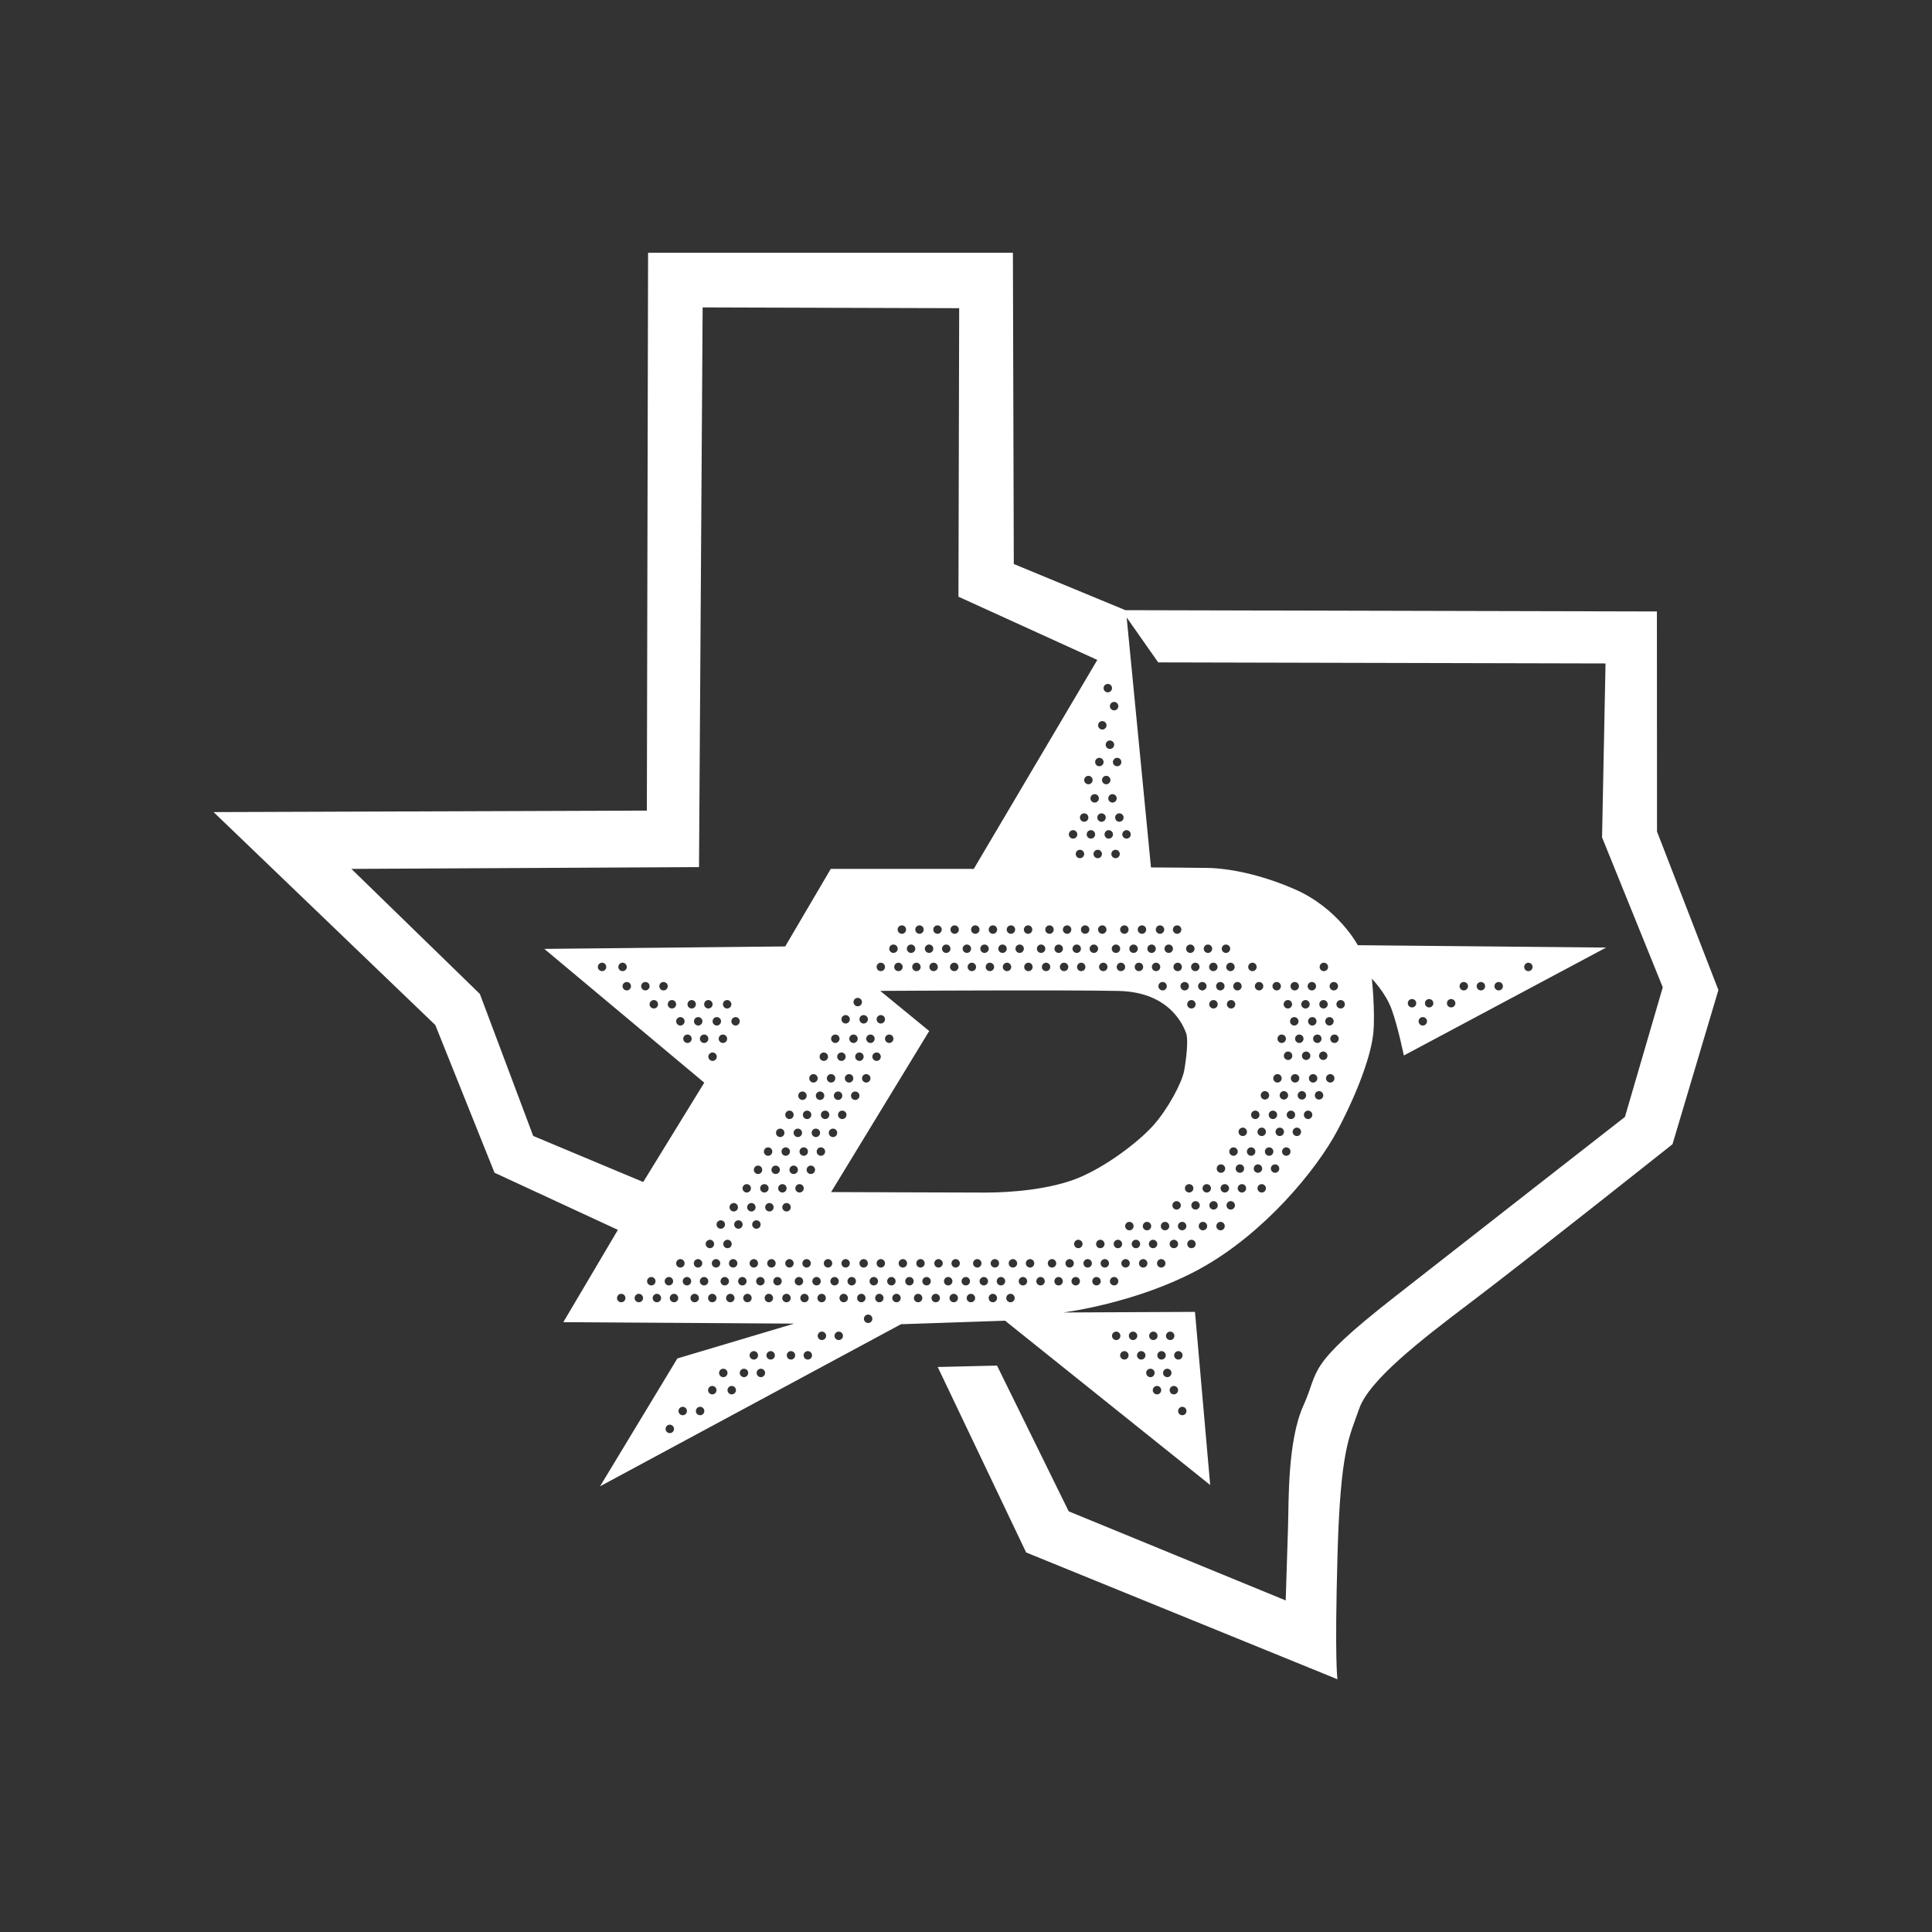 <?xml version="1.0" encoding="UTF-8" standalone="no"?>
<!DOCTYPE svg PUBLIC "-//W3C//DTD SVG 1.1//EN" "http://www.w3.org/Graphics/SVG/1.1/DTD/svg11.dtd">
<!-- Created with Vectornator (http://vectornator.io/) -->
<svg height="100%" stroke-miterlimit="10" style="fill-rule:nonzero;clip-rule:evenodd;stroke-linecap:round;stroke-linejoin:round;" version="1.1" viewBox="0 0 1080 1080" width="100%" xml:space="preserve" xmlns="http://www.w3.org/2000/svg" xmlns:vectornator="http://vectornator.io" xmlns:xlink="http://www.w3.org/1999/xlink">
<rect x="0" y="0" width="1080" height="1080" fill="#333333" stroke="none"/>
<defs/>
<g id="Layer-1" vectornator:layerName="Layer 1">
<path d="M362.281 141.281L361.594 453.125L119.406 453.969L243.344 573L276.438 655.562L345.406 687.5L314.906 739.094L443.969 739.906L378.656 759.375L335.438 830.844L503.656 740.25L561.844 738.281L676.5 830.125L668 733.344L594.312 733.688C594.312 733.688 635.681 728.611 671.094 709.094C706.506 689.577 735.887 654.104 747.656 631.875C759.425 609.645 766.629 589.174 767.719 577.188C768.808 565.201 766.875 547.125 766.875 547.125C766.875 547.125 774.482 554.723 777.969 564.312C781.456 573.902 784.75 590.031 784.75 590.031L897.844 529.688L759 528.375C759 528.375 748.123 507.656 723.562 497C699.002 486.345 680.575 485.317 676.156 485.188C671.738 485.058 643.406 484.906 643.406 484.906L629.812 345.156L647.438 370.281L897.5 370.875L895.562 468.094L929.5 551.906L908.344 624.375C908.344 624.375 829.185 686.133 779.156 725.312C729.128 764.492 737.763 765.609 728.688 785.531C719.612 805.453 720.474 839.75 720.031 853.031C719.589 866.312 718.719 894.656 718.719 894.656L597.406 844.844L557.344 763.375L524.188 764.156L573.625 867.844L747.656 938.719C747.656 938.719 746.015 929.536 747.656 869.812C749.297 810.089 754.247 803.491 759.75 787.594C765.253 771.697 793.07 749.966 823.031 727.344C852.992 704.721 934.938 639.625 934.938 639.625L960.594 553.438L926.281 464.844L926.219 341.812L629.125 341.094L566.719 315.281L566.219 141.281L362.281 141.281ZM392.781 171.844L536.188 172.281L535.781 333.562L613.406 368.906L544.344 485.719L464.406 485.719L438.938 529.062L304.281 530.438L393.688 605.219L359.562 660.75L298.062 635L268.25 555.625L196.438 485.719L390.75 484.719L392.781 171.844ZM619.25 382.312C620.552 382.312 621.625 383.354 621.625 384.656C621.625 385.958 620.552 387.031 619.25 387.031C617.948 387.031 616.906 385.958 616.906 384.656C616.906 383.354 617.948 382.313 619.25 382.312ZM622.812 392.375C624.115 392.375 625.156 393.448 625.156 394.75C625.156 396.052 624.115 397.094 622.812 397.094C621.51 397.094 620.437 396.052 620.438 394.75C620.438 393.448 621.51 392.375 622.812 392.375ZM616.188 403.094C617.49 403.094 618.563 404.135 618.562 405.438C618.562 406.74 617.49 407.812 616.188 407.812C614.885 407.812 613.844 406.74 613.844 405.438C613.844 404.135 614.885 403.094 616.188 403.094ZM620.438 413.938C621.74 413.938 622.813 415.01 622.812 416.312C622.812 417.615 621.74 418.656 620.438 418.656C619.135 418.656 618.094 417.615 618.094 416.312C618.094 415.01 619.135 413.938 620.438 413.938ZM614.531 423.625C615.833 423.625 616.906 424.698 616.906 426C616.906 427.302 615.833 428.344 614.531 428.344C613.229 428.344 612.187 427.302 612.188 426C612.188 424.698 613.229 423.625 614.531 423.625ZM624.5 423.625C625.802 423.625 626.844 424.698 626.844 426C626.844 427.302 625.802 428.344 624.5 428.344C623.198 428.344 622.125 427.302 622.125 426C622.125 424.698 623.198 423.625 624.5 423.625ZM608.438 433.688C609.74 433.688 610.781 434.76 610.781 436.062C610.781 437.365 609.74 438.406 608.438 438.406C607.135 438.406 606.062 437.365 606.062 436.062C606.062 434.76 607.135 433.688 608.438 433.688ZM618.375 433.688C619.677 433.688 620.75 434.76 620.75 436.062C620.75 437.365 619.677 438.406 618.375 438.406C617.073 438.406 616.031 437.365 616.031 436.062C616.031 434.76 617.073 433.688 618.375 433.688ZM611.938 443.938C613.24 443.938 614.281 444.979 614.281 446.281C614.281 447.583 613.24 448.656 611.938 448.656C610.635 448.656 609.562 447.583 609.562 446.281C609.562 444.979 610.635 443.938 611.938 443.938ZM621.875 443.938C623.177 443.938 624.25 444.979 624.25 446.281C624.25 447.583 623.177 448.656 621.875 448.656C620.573 448.656 619.531 447.583 619.531 446.281C619.531 444.979 620.573 443.938 621.875 443.938ZM606.062 454.656C607.365 454.656 608.406 455.698 608.406 457C608.406 458.302 607.365 459.375 606.062 459.375C604.76 459.375 603.687 458.302 603.688 457C603.688 455.698 604.76 454.656 606.062 454.656ZM615.75 454.656C617.052 454.656 618.125 455.698 618.125 457C618.125 458.302 617.052 459.375 615.75 459.375C614.448 459.375 613.406 458.302 613.406 457C613.406 455.698 614.448 454.656 615.75 454.656ZM625.719 454.656C627.021 454.656 628.094 455.698 628.094 457C628.094 458.302 627.021 459.375 625.719 459.375C624.417 459.375 623.375 458.302 623.375 457C623.375 455.698 624.417 454.656 625.719 454.656ZM599.875 464.062C601.177 464.062 602.219 465.135 602.219 466.438C602.219 467.74 601.177 468.781 599.875 468.781C598.573 468.781 597.5 467.74 597.5 466.438C597.5 465.135 598.573 464.063 599.875 464.062ZM609.812 464.062C611.115 464.063 612.187 465.135 612.188 466.438C612.188 467.74 611.115 468.781 609.812 468.781C608.51 468.781 607.469 467.74 607.469 466.438C607.469 465.135 608.51 464.063 609.812 464.062ZM619.781 464.062C621.083 464.062 622.156 465.135 622.156 466.438C622.156 467.74 621.083 468.781 619.781 468.781C618.479 468.781 617.437 467.74 617.438 466.438C617.438 465.135 618.479 464.063 619.781 464.062ZM629.75 464.062C631.052 464.062 632.094 465.135 632.094 466.438C632.094 467.74 631.052 468.781 629.75 468.781C628.448 468.781 627.375 467.74 627.375 466.438C627.375 465.135 628.448 464.063 629.75 464.062ZM603.688 475.031C604.99 475.031 606.063 476.073 606.062 477.375C606.062 478.677 604.99 479.75 603.688 479.75C602.385 479.75 601.344 478.677 601.344 477.375C601.344 476.073 602.385 475.031 603.688 475.031ZM613.656 475.031C614.958 475.031 616 476.073 616 477.375C616 478.677 614.958 479.75 613.656 479.75C612.354 479.75 611.281 478.677 611.281 477.375C611.281 476.073 612.354 475.031 613.656 475.031ZM623.625 475.031C624.927 475.031 625.969 476.073 625.969 477.375C625.969 478.677 624.927 479.75 623.625 479.75C622.323 479.75 621.25 478.677 621.25 477.375C621.25 476.073 622.323 475.031 623.625 475.031ZM504.156 517.281C505.458 517.281 506.5 518.323 506.5 519.625C506.5 520.927 505.458 522 504.156 522C502.854 522 501.781 520.927 501.781 519.625C501.781 518.323 502.854 517.281 504.156 517.281ZM514 517.281C515.302 517.281 516.344 518.323 516.344 519.625C516.344 520.927 515.302 522 514 522C512.698 522 511.656 520.927 511.656 519.625C511.656 518.323 512.698 517.281 514 517.281ZM524.062 517.281C525.365 517.281 526.438 518.323 526.438 519.625C526.437 520.927 525.365 522 524.062 522C522.76 522 521.719 520.927 521.719 519.625C521.719 518.323 522.76 517.281 524.062 517.281ZM533.656 517.281C534.958 517.281 536 518.323 536 519.625C536 520.927 534.958 522 533.656 522C532.354 522 531.312 520.927 531.312 519.625C531.312 518.323 532.354 517.281 533.656 517.281ZM545.188 517.281C546.49 517.281 547.563 518.323 547.562 519.625C547.562 520.927 546.49 522 545.188 522C543.885 522 542.844 520.927 542.844 519.625C542.844 518.323 543.885 517.281 545.188 517.281ZM555.062 517.281C556.365 517.281 557.406 518.323 557.406 519.625C557.406 520.927 556.365 522 555.062 522C553.76 522 552.688 520.927 552.688 519.625C552.688 518.323 553.76 517.281 555.062 517.281ZM565.125 517.281C566.427 517.281 567.469 518.323 567.469 519.625C567.469 520.927 566.427 522 565.125 522C563.823 522 562.75 520.927 562.75 519.625C562.75 518.323 563.823 517.281 565.125 517.281ZM574.719 517.281C576.021 517.281 577.062 518.323 577.062 519.625C577.062 520.927 576.021 522 574.719 522C573.417 522 572.344 520.927 572.344 519.625C572.344 518.323 573.417 517.281 574.719 517.281ZM586.688 517.281C587.99 517.281 589.031 518.323 589.031 519.625C589.031 520.927 587.99 522 586.688 522C585.385 522 584.313 520.927 584.312 519.625C584.312 518.323 585.385 517.281 586.688 517.281ZM596.531 517.281C597.833 517.281 598.875 518.323 598.875 519.625C598.875 520.927 597.833 522 596.531 522C595.229 522 594.156 520.927 594.156 519.625C594.156 518.323 595.229 517.281 596.531 517.281ZM606.594 517.281C607.896 517.281 608.969 518.323 608.969 519.625C608.969 520.927 607.896 522 606.594 522C605.292 522 604.25 520.927 604.25 519.625C604.25 518.323 605.292 517.281 606.594 517.281ZM616.188 517.281C617.49 517.281 618.531 518.323 618.531 519.625C618.531 520.927 617.49 522 616.188 522C614.885 522 613.812 520.927 613.812 519.625C613.812 518.323 614.885 517.281 616.188 517.281ZM628.531 517.281C629.833 517.281 630.875 518.323 630.875 519.625C630.875 520.927 629.833 522 628.531 522C627.229 522 626.156 520.927 626.156 519.625C626.156 518.323 627.229 517.281 628.531 517.281ZM638.375 517.281C639.677 517.281 640.719 518.323 640.719 519.625C640.719 520.927 639.677 522 638.375 522C637.073 522 636 520.927 636 519.625C636 518.323 637.073 517.281 638.375 517.281ZM648.438 517.281C649.74 517.281 650.813 518.323 650.812 519.625C650.812 520.927 649.74 522 648.438 522C647.135 522 646.094 520.927 646.094 519.625C646.094 518.323 647.135 517.281 648.438 517.281ZM658.031 517.281C659.333 517.281 660.375 518.323 660.375 519.625C660.375 520.927 659.333 522 658.031 522C656.729 522 655.656 520.927 655.656 519.625C655.656 518.323 656.729 517.281 658.031 517.281ZM499.438 528C500.74 528 501.813 529.042 501.812 530.344C501.812 531.646 500.74 532.687 499.438 532.688C498.135 532.688 497.094 531.646 497.094 530.344C497.094 529.042 498.135 528 499.438 528ZM509.281 528C510.583 528 511.656 529.042 511.656 530.344C511.656 531.646 510.583 532.687 509.281 532.688C507.979 532.688 506.937 531.646 506.938 530.344C506.938 529.042 507.979 528 509.281 528ZM519.375 528C520.677 528 521.719 529.042 521.719 530.344C521.719 531.646 520.677 532.687 519.375 532.688C518.073 532.687 517 531.646 517 530.344C517 529.042 518.073 528 519.375 528ZM528.938 528C530.24 528 531.313 529.042 531.312 530.344C531.312 531.646 530.24 532.687 528.938 532.688C527.635 532.688 526.594 531.646 526.594 530.344C526.594 529.042 527.635 528 528.938 528ZM540.5 528C541.802 528 542.844 529.042 542.844 530.344C542.844 531.646 541.802 532.687 540.5 532.688C539.198 532.688 538.125 531.646 538.125 530.344C538.125 529.042 539.198 528 540.5 528ZM550.344 528C551.646 528 552.719 529.042 552.719 530.344C552.719 531.646 551.646 532.687 550.344 532.688C549.042 532.688 548 531.646 548 530.344C548 529.042 549.042 528 550.344 528ZM560.406 528C561.708 528 562.781 529.042 562.781 530.344C562.781 531.646 561.708 532.687 560.406 532.688C559.104 532.688 558.062 531.646 558.062 530.344C558.062 529.042 559.104 528 560.406 528ZM570 528C571.302 528 572.344 529.042 572.344 530.344C572.344 531.646 571.302 532.687 570 532.688C568.698 532.688 567.656 531.646 567.656 530.344C567.656 529.042 568.698 528 570 528ZM581.969 528C583.271 528 584.344 529.042 584.344 530.344C584.344 531.646 583.271 532.687 581.969 532.688C580.667 532.688 579.625 531.646 579.625 530.344C579.625 529.042 580.667 528 581.969 528ZM591.812 528C593.115 528 594.188 529.042 594.188 530.344C594.188 531.646 593.115 532.687 591.812 532.688C590.51 532.688 589.469 531.646 589.469 530.344C589.469 529.042 590.51 528 591.812 528ZM601.906 528C603.208 528 604.25 529.042 604.25 530.344C604.25 531.646 603.208 532.687 601.906 532.688C600.604 532.687 599.531 531.646 599.531 530.344C599.531 529.042 600.604 528 601.906 528ZM611.469 528C612.771 528 613.844 529.042 613.844 530.344C613.844 531.646 612.771 532.687 611.469 532.688C610.167 532.688 609.125 531.646 609.125 530.344C609.125 529.042 610.167 528 611.469 528ZM623.812 528C625.115 528 626.188 529.042 626.188 530.344C626.188 531.646 625.115 532.687 623.812 532.688C622.51 532.688 621.469 531.646 621.469 530.344C621.469 529.042 622.51 528 623.812 528ZM633.656 528C634.958 528 636.031 529.042 636.031 530.344C636.031 531.646 634.958 532.687 633.656 532.688C632.354 532.688 631.312 531.646 631.312 530.344C631.312 529.042 632.354 528 633.656 528ZM643.75 528C645.052 528 646.094 529.042 646.094 530.344C646.094 531.646 645.052 532.687 643.75 532.688C642.448 532.687 641.375 531.646 641.375 530.344C641.375 529.042 642.448 528 643.75 528ZM653.312 528C654.615 528 655.688 529.042 655.688 530.344C655.688 531.646 654.615 532.687 653.312 532.688C652.01 532.688 650.969 531.646 650.969 530.344C650.969 529.042 652.01 528 653.312 528ZM665.406 528C666.708 528 667.75 529.042 667.75 530.344C667.75 531.646 666.708 532.687 665.406 532.688C664.104 532.688 663.031 531.646 663.031 530.344C663.031 529.042 664.104 528 665.406 528ZM675.25 528C676.552 528 677.625 529.042 677.625 530.344C677.625 531.646 676.552 532.687 675.25 532.688C673.948 532.688 672.906 531.646 672.906 530.344C672.906 529.042 673.948 528 675.25 528ZM685.312 528C686.615 528 687.687 529.042 687.688 530.344C687.688 531.646 686.615 532.687 685.312 532.688C684.01 532.688 682.969 531.646 682.969 530.344C682.969 529.042 684.01 528 685.312 528ZM336.562 538.156C337.865 538.156 338.906 539.229 338.906 540.531C338.906 541.833 337.865 542.875 336.562 542.875C335.26 542.875 334.188 541.833 334.188 540.531C334.188 539.229 335.26 538.156 336.562 538.156ZM348 538.156C349.302 538.156 350.375 539.229 350.375 540.531C350.375 541.833 349.302 542.875 348 542.875C346.698 542.875 345.656 541.833 345.656 540.531C345.656 539.229 346.698 538.156 348 538.156ZM492.375 538.156C493.677 538.156 494.719 539.229 494.719 540.531C494.719 541.833 493.677 542.875 492.375 542.875C491.073 542.875 490.031 541.833 490.031 540.531C490.031 539.229 491.073 538.156 492.375 538.156ZM502.219 538.156C503.521 538.156 504.594 539.229 504.594 540.531C504.594 541.833 503.521 542.875 502.219 542.875C500.917 542.875 499.875 541.833 499.875 540.531C499.875 539.229 500.917 538.156 502.219 538.156ZM512.281 538.156C513.583 538.156 514.656 539.229 514.656 540.531C514.656 541.833 513.583 542.875 512.281 542.875C510.979 542.875 509.937 541.833 509.938 540.531C509.938 539.229 510.979 538.156 512.281 538.156ZM521.875 538.156C523.177 538.156 524.25 539.229 524.25 540.531C524.25 541.833 523.177 542.875 521.875 542.875C520.573 542.875 519.531 541.833 519.531 540.531C519.531 539.229 520.573 538.156 521.875 538.156ZM533.438 538.156C534.74 538.156 535.781 539.229 535.781 540.531C535.781 541.833 534.74 542.875 533.438 542.875C532.135 542.875 531.063 541.833 531.062 540.531C531.063 539.229 532.135 538.156 533.438 538.156ZM543.281 538.156C544.583 538.156 545.625 539.229 545.625 540.531C545.625 541.833 544.583 542.875 543.281 542.875C541.979 542.875 540.906 541.833 540.906 540.531C540.906 539.229 541.979 538.156 543.281 538.156ZM553.344 538.156C554.646 538.156 555.719 539.229 555.719 540.531C555.719 541.833 554.646 542.875 553.344 542.875C552.042 542.875 551 541.833 551 540.531C551 539.229 552.042 538.156 553.344 538.156ZM562.938 538.156C564.24 538.156 565.281 539.229 565.281 540.531C565.281 541.833 564.24 542.875 562.938 542.875C561.635 542.875 560.562 541.833 560.562 540.531C560.563 539.229 561.635 538.156 562.938 538.156ZM574.906 538.156C576.208 538.156 577.25 539.229 577.25 540.531C577.25 541.833 576.208 542.875 574.906 542.875C573.604 542.875 572.531 541.833 572.531 540.531C572.531 539.229 573.604 538.156 574.906 538.156ZM584.75 538.156C586.052 538.156 587.094 539.229 587.094 540.531C587.094 541.833 586.052 542.875 584.75 542.875C583.448 542.875 582.406 541.833 582.406 540.531C582.406 539.229 583.448 538.156 584.75 538.156ZM594.812 538.156C596.115 538.156 597.187 539.229 597.188 540.531C597.188 541.833 596.115 542.875 594.812 542.875C593.51 542.875 592.469 541.833 592.469 540.531C592.469 539.229 593.51 538.156 594.812 538.156ZM604.406 538.156C605.708 538.156 606.75 539.229 606.75 540.531C606.75 541.833 605.708 542.875 604.406 542.875C603.104 542.875 602.062 541.833 602.062 540.531C602.063 539.229 603.104 538.156 604.406 538.156ZM616.75 538.156C618.052 538.156 619.094 539.229 619.094 540.531C619.094 541.833 618.052 542.875 616.75 542.875C615.448 542.875 614.375 541.833 614.375 540.531C614.375 539.229 615.448 538.156 616.75 538.156ZM626.594 538.156C627.896 538.156 628.969 539.229 628.969 540.531C628.969 541.833 627.896 542.875 626.594 542.875C625.292 542.875 624.25 541.833 624.25 540.531C624.25 539.229 625.292 538.156 626.594 538.156ZM636.656 538.156C637.958 538.156 639.031 539.229 639.031 540.531C639.031 541.833 637.958 542.875 636.656 542.875C635.354 542.875 634.312 541.833 634.312 540.531C634.313 539.229 635.354 538.156 636.656 538.156ZM646.25 538.156C647.552 538.156 648.594 539.229 648.594 540.531C648.594 541.833 647.552 542.875 646.25 542.875C644.948 542.875 643.906 541.833 643.906 540.531C643.906 539.229 644.948 538.156 646.25 538.156ZM658.344 538.156C659.646 538.156 660.688 539.229 660.688 540.531C660.688 541.833 659.646 542.875 658.344 542.875C657.042 542.875 655.969 541.833 655.969 540.531C655.969 539.229 657.042 538.156 658.344 538.156ZM668.188 538.156C669.49 538.156 670.531 539.229 670.531 540.531C670.531 541.833 669.49 542.875 668.188 542.875C666.885 542.875 665.812 541.833 665.812 540.531C665.813 539.229 666.885 538.156 668.188 538.156ZM678.25 538.156C679.552 538.156 680.625 539.229 680.625 540.531C680.625 541.833 679.552 542.875 678.25 542.875C676.948 542.875 675.906 541.833 675.906 540.531C675.906 539.229 676.948 538.156 678.25 538.156ZM687.844 538.156C689.146 538.156 690.187 539.229 690.188 540.531C690.188 541.833 689.146 542.875 687.844 542.875C686.542 542.875 685.469 541.833 685.469 540.531C685.469 539.229 686.542 538.156 687.844 538.156ZM700.125 538.156C701.427 538.156 702.469 539.229 702.469 540.531C702.469 541.833 701.427 542.875 700.125 542.875C698.823 542.875 697.75 541.833 697.75 540.531C697.75 539.229 698.823 538.156 700.125 538.156ZM740.031 538.156C741.333 538.156 742.406 539.229 742.406 540.531C742.406 541.833 741.333 542.875 740.031 542.875C738.729 542.875 737.688 541.833 737.688 540.531C737.688 539.229 738.729 538.156 740.031 538.156ZM854.375 538.156C855.677 538.156 856.719 539.229 856.719 540.531C856.719 541.833 855.677 542.875 854.375 542.875C853.073 542.875 852.031 541.833 852.031 540.531C852.031 539.229 853.073 538.156 854.375 538.156ZM350.375 548.938C351.677 548.938 352.719 549.979 352.719 551.281C352.719 552.583 351.677 553.656 350.375 553.656C349.073 553.656 348 552.583 348 551.281C348 549.979 349.073 548.938 350.375 548.938ZM360.781 548.938C362.083 548.938 363.125 549.979 363.125 551.281C363.125 552.583 362.083 553.656 360.781 553.656C359.479 553.656 358.406 552.583 358.406 551.281C358.406 549.979 359.479 548.938 360.781 548.938ZM370.906 548.938C372.208 548.938 373.281 549.979 373.281 551.281C373.281 552.583 372.208 553.656 370.906 553.656C369.604 553.656 368.562 552.583 368.562 551.281C368.562 549.979 369.604 548.938 370.906 548.938ZM649.906 548.938C651.208 548.938 652.25 549.979 652.25 551.281C652.25 552.583 651.208 553.656 649.906 553.656C648.604 553.656 647.562 552.583 647.562 551.281C647.562 549.979 648.604 548.938 649.906 548.938ZM662.25 548.938C663.552 548.938 664.594 549.979 664.594 551.281C664.594 552.583 663.552 553.656 662.25 553.656C660.948 553.656 659.875 552.583 659.875 551.281C659.875 549.979 660.948 548.938 662.25 548.938ZM672.094 548.938C673.396 548.938 674.469 549.979 674.469 551.281C674.469 552.583 673.396 553.656 672.094 553.656C670.792 553.656 669.75 552.583 669.75 551.281C669.75 549.979 670.792 548.938 672.094 548.938ZM682.156 548.938C683.458 548.938 684.531 549.979 684.531 551.281C684.531 552.583 683.458 553.656 682.156 553.656C680.854 553.656 679.812 552.583 679.812 551.281C679.812 549.979 680.854 548.938 682.156 548.938ZM691.75 548.938C693.052 548.938 694.094 549.979 694.094 551.281C694.094 552.583 693.052 553.656 691.75 553.656C690.448 553.656 689.406 552.583 689.406 551.281C689.406 549.979 690.448 548.938 691.75 548.938ZM703.844 548.938C705.146 548.938 706.187 549.979 706.188 551.281C706.187 552.583 705.146 553.656 703.844 553.656C702.542 553.656 701.469 552.583 701.469 551.281C701.469 549.979 702.542 548.938 703.844 548.938ZM713.688 548.938C714.99 548.938 716.031 549.979 716.031 551.281C716.031 552.583 714.99 553.656 713.688 553.656C712.385 553.656 711.313 552.583 711.312 551.281C711.312 549.979 712.385 548.938 713.688 548.938ZM723.75 548.938C725.052 548.938 726.125 549.979 726.125 551.281C726.125 552.583 725.052 553.656 723.75 553.656C722.448 553.656 721.406 552.583 721.406 551.281C721.406 549.979 722.448 548.938 723.75 548.938ZM733.344 548.938C734.646 548.938 735.688 549.979 735.688 551.281C735.687 552.583 734.646 553.656 733.344 553.656C732.042 553.656 730.969 552.583 730.969 551.281C730.969 549.979 732.042 548.938 733.344 548.938ZM745.625 548.938C746.927 548.938 747.969 549.979 747.969 551.281C747.969 552.583 746.927 553.656 745.625 553.656C744.323 553.656 743.25 552.583 743.25 551.281C743.25 549.979 744.323 548.938 745.625 548.938ZM818.25 548.938C819.552 548.938 820.625 549.979 820.625 551.281C820.625 552.583 819.552 553.656 818.25 553.656C816.948 553.656 815.906 552.583 815.906 551.281C815.906 549.979 816.948 548.938 818.25 548.938ZM827.844 548.938C829.146 548.938 830.188 549.979 830.188 551.281C830.187 552.583 829.146 553.656 827.844 553.656C826.542 553.656 825.469 552.583 825.469 551.281C825.469 549.979 826.542 548.938 827.844 548.938ZM837.781 548.938C839.083 548.938 840.125 549.979 840.125 551.281C840.125 552.583 839.083 553.656 837.781 553.656C836.479 553.656 835.406 552.583 835.406 551.281C835.406 549.979 836.479 548.938 837.781 548.938ZM592.062 553.656C605.925 553.689 617.942 553.778 625.281 553.938C654.637 554.576 661.786 574.212 663.062 577.562C664.339 580.913 663.245 591.418 661.969 598.438C660.692 605.457 652.742 620.089 644.75 629.062C636.758 638.036 618.563 652.05 602.719 658.5C586.874 664.95 565.099 666.656 550.938 666.656C536.776 666.656 464.594 666.375 464.594 666.375L519.438 576.344L492.062 553.906C492.062 553.906 550.474 553.557 592.062 553.656ZM479.469 557.812C480.771 557.812 481.844 558.854 481.844 560.156C481.844 561.458 480.771 562.531 479.469 562.531C478.167 562.531 477.125 561.458 477.125 560.156C477.125 558.854 478.167 557.813 479.469 557.812ZM789.312 558.469C790.615 558.469 791.688 559.51 791.688 560.812C791.688 562.115 790.615 563.156 789.312 563.156C788.01 563.156 786.969 562.115 786.969 560.812C786.969 559.51 788.01 558.469 789.312 558.469ZM798.906 558.469C800.208 558.469 801.25 559.51 801.25 560.812C801.25 562.115 800.208 563.156 798.906 563.156C797.604 563.156 796.563 562.115 796.562 560.812C796.562 559.51 797.604 558.469 798.906 558.469ZM811.188 558.469C812.49 558.469 813.563 559.51 813.562 560.812C813.562 562.115 812.49 563.156 811.188 563.156C809.885 563.156 808.844 562.115 808.844 560.812C808.844 559.51 809.885 558.469 811.188 558.469ZM365.5 559.031C366.802 559.031 367.844 560.104 367.844 561.406C367.844 562.708 366.802 563.75 365.5 563.75C364.198 563.75 363.125 562.708 363.125 561.406C363.125 560.104 364.198 559.031 365.5 559.031ZM375.625 559.031C376.927 559.031 377.969 560.104 377.969 561.406C377.969 562.708 376.927 563.75 375.625 563.75C374.323 563.75 373.281 562.708 373.281 561.406C373.281 560.104 374.323 559.031 375.625 559.031ZM386.656 559.031C387.958 559.031 389 560.104 389 561.406C389 562.708 387.958 563.75 386.656 563.75C385.354 563.75 384.312 562.708 384.312 561.406C384.313 560.104 385.354 559.031 386.656 559.031ZM395.969 559.031C397.271 559.031 398.344 560.104 398.344 561.406C398.344 562.708 397.271 563.75 395.969 563.75C394.667 563.75 393.625 562.708 393.625 561.406C393.625 560.104 394.667 559.031 395.969 559.031ZM406.469 559.031C407.771 559.031 408.844 560.104 408.844 561.406C408.844 562.708 407.771 563.75 406.469 563.75C405.167 563.75 404.125 562.708 404.125 561.406C404.125 560.104 405.167 559.031 406.469 559.031ZM666 559.031C667.302 559.031 668.344 560.104 668.344 561.406C668.344 562.708 667.302 563.75 666 563.75C664.698 563.75 663.656 562.708 663.656 561.406C663.656 560.104 664.698 559.031 666 559.031ZM678.344 559.031C679.646 559.031 680.688 560.104 680.688 561.406C680.688 562.708 679.646 563.75 678.344 563.75C677.042 563.75 675.969 562.708 675.969 561.406C675.969 560.104 677.042 559.031 678.344 559.031ZM688.188 559.031C689.49 559.031 690.531 560.104 690.531 561.406C690.531 562.708 689.49 563.75 688.188 563.75C686.885 563.75 685.844 562.708 685.844 561.406C685.844 560.104 686.885 559.031 688.188 559.031ZM719.938 559.031C721.24 559.031 722.281 560.104 722.281 561.406C722.281 562.708 721.24 563.75 719.938 563.75C718.635 563.75 717.563 562.708 717.562 561.406C717.563 560.104 718.635 559.031 719.938 559.031ZM729.781 559.031C731.083 559.031 732.125 560.104 732.125 561.406C732.125 562.708 731.083 563.75 729.781 563.75C728.479 563.75 727.406 562.708 727.406 561.406C727.406 560.104 728.479 559.031 729.781 559.031ZM739.844 559.031C741.146 559.031 742.219 560.104 742.219 561.406C742.219 562.708 741.146 563.75 739.844 563.75C738.542 563.75 737.5 562.708 737.5 561.406C737.5 560.104 738.542 559.031 739.844 559.031ZM749.438 559.031C750.74 559.031 751.781 560.104 751.781 561.406C751.781 562.708 750.74 563.75 749.438 563.75C748.135 563.75 747.063 562.708 747.062 561.406C747.063 560.104 748.135 559.031 749.438 559.031ZM472.719 567.438C474.021 567.438 475.063 568.479 475.062 569.781C475.062 571.083 474.021 572.156 472.719 572.156C471.417 572.156 470.375 571.083 470.375 569.781C470.375 568.479 471.417 567.438 472.719 567.438ZM482.781 567.438C484.083 567.438 485.156 568.479 485.156 569.781C485.156 571.083 484.083 572.156 482.781 572.156C481.479 572.156 480.437 571.083 480.438 569.781C480.438 568.479 481.479 567.438 482.781 567.438ZM492.375 567.438C493.677 567.438 494.719 568.479 494.719 569.781C494.719 571.083 493.677 572.156 492.375 572.156C491.073 572.156 490.031 571.083 490.031 569.781C490.031 568.479 491.073 567.438 492.375 567.438ZM380.344 568.562C381.646 568.562 382.688 569.604 382.688 570.906C382.687 572.208 381.646 573.281 380.344 573.281C379.042 573.281 377.969 572.208 377.969 570.906C377.969 569.604 379.042 568.562 380.344 568.562ZM390.312 568.562C391.615 568.562 392.656 569.604 392.656 570.906C392.656 572.208 391.615 573.281 390.312 573.281C389.01 573.281 387.937 572.208 387.938 570.906C387.938 569.604 389.01 568.562 390.312 568.562ZM400.688 568.562C401.99 568.563 403.063 569.604 403.062 570.906C403.062 572.208 401.99 573.281 400.688 573.281C399.385 573.281 398.344 572.208 398.344 570.906C398.344 569.604 399.385 568.562 400.688 568.562ZM411.188 568.562C412.49 568.562 413.531 569.604 413.531 570.906C413.531 572.208 412.49 573.281 411.188 573.281C409.885 573.281 408.844 572.208 408.844 570.906C408.844 569.604 409.885 568.562 411.188 568.562ZM723.5 568.562C724.802 568.563 725.875 569.604 725.875 570.906C725.875 572.208 724.802 573.281 723.5 573.281C722.198 573.281 721.156 572.208 721.156 570.906C721.156 569.604 722.198 568.562 723.5 568.562ZM733.594 568.562C734.896 568.562 735.938 569.604 735.938 570.906C735.937 572.208 734.896 573.281 733.594 573.281C732.292 573.281 731.219 572.208 731.219 570.906C731.219 569.604 732.292 568.562 733.594 568.562ZM743.156 568.562C744.458 568.563 745.531 569.604 745.531 570.906C745.531 572.208 744.458 573.281 743.156 573.281C741.854 573.281 740.813 572.208 740.812 570.906C740.812 569.604 741.854 568.562 743.156 568.562ZM795.344 568.562C796.646 568.562 797.719 569.604 797.719 570.906C797.719 572.208 796.646 573.281 795.344 573.281C794.042 573.281 793 572.208 793 570.906C793 569.604 794.042 568.562 795.344 568.562ZM384.312 578.312C385.615 578.312 386.656 579.354 386.656 580.656C386.656 581.958 385.615 583.031 384.312 583.031C383.01 583.031 381.937 581.958 381.938 580.656C381.938 579.354 383.01 578.313 384.312 578.312ZM393.625 578.312C394.927 578.312 395.969 579.354 395.969 580.656C395.969 581.958 394.927 583.031 393.625 583.031C392.323 583.031 391.25 581.958 391.25 580.656C391.25 579.354 392.323 578.313 393.625 578.312ZM404.125 578.312C405.427 578.312 406.469 579.354 406.469 580.656C406.469 581.958 405.427 583.031 404.125 583.031C402.823 583.031 401.75 581.958 401.75 580.656C401.75 579.354 402.823 578.313 404.125 578.312ZM466.938 578.312C468.24 578.313 469.312 579.354 469.312 580.656C469.312 581.958 468.24 583.031 466.938 583.031C465.635 583.031 464.594 581.958 464.594 580.656C464.594 579.354 465.635 578.313 466.938 578.312ZM477.125 578.312C478.427 578.312 479.469 579.354 479.469 580.656C479.469 581.958 478.427 583.031 477.125 583.031C475.823 583.031 474.75 581.958 474.75 580.656C474.75 579.354 475.823 578.313 477.125 578.312ZM486.594 578.312C487.896 578.312 488.938 579.354 488.938 580.656C488.937 581.958 487.896 583.031 486.594 583.031C485.292 583.031 484.219 581.958 484.219 580.656C484.219 579.354 485.292 578.313 486.594 578.312ZM497.094 578.312C498.396 578.312 499.438 579.354 499.438 580.656C499.437 581.958 498.396 583.031 497.094 583.031C495.792 583.031 494.719 581.958 494.719 580.656C494.719 579.354 495.792 578.313 497.094 578.312ZM716.469 578.312C717.771 578.312 718.844 579.354 718.844 580.656C718.844 581.958 717.771 583.031 716.469 583.031C715.167 583.031 714.125 581.958 714.125 580.656C714.125 579.354 715.167 578.313 716.469 578.312ZM726.312 578.312C727.615 578.313 728.687 579.354 728.688 580.656C728.687 581.958 727.615 583.031 726.312 583.031C725.01 583.031 723.969 581.958 723.969 580.656C723.969 579.354 725.01 578.313 726.312 578.312ZM736.406 578.312C737.708 578.312 738.75 579.354 738.75 580.656C738.75 581.958 737.708 583.031 736.406 583.031C735.104 583.031 734.031 581.958 734.031 580.656C734.031 579.354 735.104 578.313 736.406 578.312ZM745.969 578.312C747.271 578.313 748.344 579.354 748.344 580.656C748.344 581.958 747.271 583.031 745.969 583.031C744.667 583.031 743.625 581.958 743.625 580.656C743.625 579.354 744.667 578.313 745.969 578.312ZM720.062 587.812C721.365 587.812 722.406 588.885 722.406 590.188C722.406 591.49 721.365 592.531 720.062 592.531C718.76 592.531 717.688 591.49 717.688 590.188C717.688 588.885 718.76 587.813 720.062 587.812ZM730.125 587.812C731.427 587.812 732.5 588.885 732.5 590.188C732.5 591.49 731.427 592.531 730.125 592.531C728.823 592.531 727.781 591.49 727.781 590.188C727.781 588.885 728.823 587.813 730.125 587.812ZM739.719 587.812C741.021 587.812 742.062 588.885 742.062 590.188C742.062 591.49 741.021 592.531 739.719 592.531C738.417 592.531 737.344 591.49 737.344 590.188C737.344 588.885 738.417 587.813 739.719 587.812ZM398.344 588.344C399.646 588.344 400.688 589.385 400.688 590.688C400.688 591.99 399.646 593.063 398.344 593.062C397.042 593.062 395.969 591.99 395.969 590.688C395.969 589.385 397.042 588.344 398.344 588.344ZM460.5 588.344C461.802 588.344 462.875 589.385 462.875 590.688C462.875 591.99 461.802 593.063 460.5 593.062C459.198 593.062 458.156 591.99 458.156 590.688C458.156 589.385 459.198 588.344 460.5 588.344ZM470.375 588.344C471.677 588.344 472.719 589.385 472.719 590.688C472.719 591.99 471.677 593.063 470.375 593.062C469.073 593.062 468 591.99 468 590.688C468 589.385 469.073 588.344 470.375 588.344ZM480.438 588.344C481.74 588.344 482.781 589.385 482.781 590.688C482.781 591.99 481.74 593.063 480.438 593.062C479.135 593.062 478.063 591.99 478.062 590.688C478.062 589.385 479.135 588.344 480.438 588.344ZM490.031 588.344C491.333 588.344 492.375 589.385 492.375 590.688C492.375 591.99 491.333 593.063 490.031 593.062C488.729 593.062 487.656 591.99 487.656 590.688C487.656 589.385 488.729 588.344 490.031 588.344ZM454.719 600.438C456.021 600.438 457.094 601.479 457.094 602.781C457.094 604.083 456.021 605.156 454.719 605.156C453.417 605.156 452.375 604.083 452.375 602.781C452.375 601.479 453.417 600.437 454.719 600.438ZM464.594 600.438C465.896 600.438 466.938 601.479 466.938 602.781C466.937 604.083 465.896 605.156 464.594 605.156C463.292 605.156 462.219 604.083 462.219 602.781C462.219 601.479 463.292 600.437 464.594 600.438ZM474.656 600.438C475.958 600.438 477 601.479 477 602.781C477 604.083 475.958 605.156 474.656 605.156C473.354 605.156 472.281 604.083 472.281 602.781C472.281 601.479 473.354 600.437 474.656 600.438ZM484.219 600.438C485.521 600.438 486.594 601.479 486.594 602.781C486.594 604.083 485.521 605.156 484.219 605.156C482.917 605.156 481.875 604.083 481.875 602.781C481.875 601.479 482.917 600.437 484.219 600.438ZM714.125 600.438C715.427 600.438 716.469 601.479 716.469 602.781C716.469 604.083 715.427 605.156 714.125 605.156C712.823 605.156 711.75 604.083 711.75 602.781C711.75 601.479 712.823 600.437 714.125 600.438ZM723.969 600.438C725.271 600.438 726.313 601.479 726.312 602.781C726.312 604.083 725.271 605.156 723.969 605.156C722.667 605.156 721.594 604.083 721.594 602.781C721.594 601.479 722.667 600.437 723.969 600.438ZM734.031 600.438C735.333 600.438 736.406 601.479 736.406 602.781C736.406 604.083 735.333 605.156 734.031 605.156C732.729 605.156 731.688 604.083 731.688 602.781C731.688 601.479 732.729 600.437 734.031 600.438ZM743.625 600.438C744.927 600.438 745.969 601.479 745.969 602.781C745.969 604.083 744.927 605.156 743.625 605.156C742.323 605.156 741.25 604.083 741.25 602.781C741.25 601.479 742.323 600.437 743.625 600.438ZM707.094 609.938C708.396 609.938 709.469 611.01 709.469 612.312C709.469 613.615 708.396 614.656 707.094 614.656C705.792 614.656 704.75 613.615 704.75 612.312C704.75 611.01 705.792 609.938 707.094 609.938ZM717.688 609.938C718.99 609.938 720.062 611.01 720.062 612.312C720.062 613.615 718.99 614.656 717.688 614.656C716.385 614.656 715.344 613.615 715.344 612.312C715.344 611.01 716.385 609.938 717.688 609.938ZM727.781 609.938C729.083 609.938 730.125 611.01 730.125 612.312C730.125 613.615 729.083 614.656 727.781 614.656C726.479 614.656 725.406 613.615 725.406 612.312C725.406 611.01 726.479 609.938 727.781 609.938ZM737.344 609.938C738.646 609.938 739.719 611.01 739.719 612.312C739.719 613.615 738.646 614.656 737.344 614.656C736.042 614.656 735 613.615 735 612.312C735 611.01 736.042 609.938 737.344 609.938ZM448.562 610.156C449.865 610.156 450.938 611.198 450.938 612.5C450.938 613.802 449.865 614.875 448.562 614.875C447.26 614.875 446.219 613.802 446.219 612.5C446.219 611.198 447.26 610.156 448.562 610.156ZM458.438 610.156C459.74 610.156 460.781 611.198 460.781 612.5C460.781 613.802 459.74 614.875 458.438 614.875C457.135 614.875 456.063 613.802 456.062 612.5C456.062 611.198 457.135 610.156 458.438 610.156ZM468.5 610.156C469.802 610.156 470.844 611.198 470.844 612.5C470.844 613.802 469.802 614.875 468.5 614.875C467.198 614.875 466.125 613.802 466.125 612.5C466.125 611.198 467.198 610.156 468.5 610.156ZM478.062 610.156C479.365 610.156 480.437 611.198 480.438 612.5C480.438 613.802 479.365 614.875 478.062 614.875C476.76 614.875 475.719 613.802 475.719 612.5C475.719 611.198 476.76 610.156 478.062 610.156ZM441.312 620.844C442.615 620.844 443.656 621.885 443.656 623.188C443.656 624.49 442.615 625.562 441.312 625.562C440.01 625.562 438.969 624.49 438.969 623.188C438.969 621.885 440.01 620.844 441.312 620.844ZM451.156 620.844C452.458 620.844 453.531 621.885 453.531 623.188C453.531 624.49 452.458 625.562 451.156 625.562C449.854 625.562 448.812 624.49 448.812 623.188C448.812 621.885 449.854 620.844 451.156 620.844ZM461.25 620.844C462.552 620.844 463.594 621.885 463.594 623.188C463.594 624.49 462.552 625.562 461.25 625.562C459.948 625.562 458.875 624.49 458.875 623.188C458.875 621.885 459.948 620.844 461.25 620.844ZM470.812 620.844C472.115 620.844 473.188 621.885 473.188 623.188C473.188 624.49 472.115 625.562 470.812 625.562C469.51 625.562 468.469 624.49 468.469 623.188C468.469 621.885 469.51 620.844 470.812 620.844ZM701.719 620.844C703.021 620.844 704.062 621.885 704.062 623.188C704.062 624.49 703.021 625.562 701.719 625.562C700.417 625.562 699.375 624.49 699.375 623.188C699.375 621.885 700.417 620.844 701.719 620.844ZM711.562 620.844C712.865 620.844 713.938 621.885 713.938 623.188C713.938 624.49 712.865 625.562 711.562 625.562C710.26 625.562 709.219 624.49 709.219 623.188C709.219 621.885 710.26 620.844 711.562 620.844ZM721.656 620.844C722.958 620.844 724 621.885 724 623.188C724 624.49 722.958 625.562 721.656 625.562C720.354 625.562 719.281 624.49 719.281 623.188C719.281 621.885 720.354 620.844 721.656 620.844ZM731.219 620.844C732.521 620.844 733.594 621.885 733.594 623.188C733.594 624.49 732.521 625.562 731.219 625.562C729.917 625.562 728.875 624.49 728.875 623.188C728.875 621.885 729.917 620.844 731.219 620.844ZM694.719 630.344C696.021 630.344 697.062 631.417 697.062 632.719C697.062 634.021 696.021 635.063 694.719 635.062C693.417 635.062 692.344 634.021 692.344 632.719C692.344 631.417 693.417 630.344 694.719 630.344ZM705.312 630.344C706.615 630.344 707.656 631.417 707.656 632.719C707.656 634.021 706.615 635.063 705.312 635.062C704.01 635.062 702.937 634.021 702.938 632.719C702.938 631.417 704.01 630.344 705.312 630.344ZM715.375 630.344C716.677 630.344 717.75 631.417 717.75 632.719C717.75 634.021 716.677 635.063 715.375 635.062C714.073 635.062 713.031 634.021 713.031 632.719C713.031 631.417 714.073 630.344 715.375 630.344ZM724.969 630.344C726.271 630.344 727.313 631.417 727.312 632.719C727.312 634.021 726.271 635.063 724.969 635.062C723.667 635.062 722.594 634.021 722.594 632.719C722.594 631.417 723.667 630.344 724.969 630.344ZM436.156 630.906C437.458 630.906 438.5 631.948 438.5 633.25C438.5 634.552 437.458 635.625 436.156 635.625C434.854 635.625 433.781 634.552 433.781 633.25C433.781 631.948 434.854 630.906 436.156 630.906ZM446 630.906C447.302 630.906 448.344 631.948 448.344 633.25C448.344 634.552 447.302 635.625 446 635.625C444.698 635.625 443.625 634.552 443.625 633.25C443.625 631.948 444.698 630.906 446 630.906ZM456.062 630.906C457.365 630.906 458.437 631.948 458.438 633.25C458.438 634.552 457.365 635.625 456.062 635.625C454.76 635.625 453.719 634.552 453.719 633.25C453.719 631.948 454.76 630.906 456.062 630.906ZM465.656 630.906C466.958 630.906 468 631.948 468 633.25C468 634.552 466.958 635.625 465.656 635.625C464.354 635.625 463.281 634.552 463.281 633.25C463.281 631.948 464.354 630.906 465.656 630.906ZM429.375 641.375C430.677 641.375 431.719 642.417 431.719 643.719C431.719 645.021 430.677 646.094 429.375 646.094C428.073 646.094 427.031 645.021 427.031 643.719C427.031 642.417 428.073 641.375 429.375 641.375ZM439.219 641.375C440.521 641.375 441.594 642.417 441.594 643.719C441.594 645.021 440.521 646.094 439.219 646.094C437.917 646.094 436.875 645.021 436.875 643.719C436.875 642.417 437.917 641.375 439.219 641.375ZM449.312 641.375C450.615 641.375 451.656 642.417 451.656 643.719C451.656 645.021 450.615 646.094 449.312 646.094C448.01 646.094 446.937 645.021 446.938 643.719C446.938 642.417 448.01 641.375 449.312 641.375ZM458.875 641.375C460.177 641.375 461.25 642.417 461.25 643.719C461.25 645.021 460.177 646.094 458.875 646.094C457.573 646.094 456.531 645.021 456.531 643.719C456.531 642.417 457.573 641.375 458.875 641.375ZM689.531 641.375C690.833 641.375 691.906 642.417 691.906 643.719C691.906 645.021 690.833 646.094 689.531 646.094C688.229 646.094 687.188 645.021 687.188 643.719C687.188 642.417 688.229 641.375 689.531 641.375ZM699.375 641.375C700.677 641.375 701.75 642.417 701.75 643.719C701.75 645.021 700.677 646.094 699.375 646.094C698.073 646.094 697.031 645.021 697.031 643.719C697.031 642.417 698.073 641.375 699.375 641.375ZM709.469 641.375C710.771 641.375 711.813 642.417 711.812 643.719C711.812 645.021 710.771 646.094 709.469 646.094C708.167 646.094 707.094 645.021 707.094 643.719C707.094 642.417 708.167 641.375 709.469 641.375ZM719.031 641.375C720.333 641.375 721.406 642.417 721.406 643.719C721.406 645.021 720.333 646.094 719.031 646.094C717.729 646.094 716.688 645.021 716.688 643.719C716.688 642.417 717.729 641.375 719.031 641.375ZM682.531 650.875C683.833 650.875 684.875 651.948 684.875 653.25C684.875 654.552 683.833 655.594 682.531 655.594C681.229 655.594 680.156 654.552 680.156 653.25C680.156 651.948 681.229 650.875 682.531 650.875ZM693.125 650.875C694.427 650.875 695.469 651.948 695.469 653.25C695.469 654.552 694.427 655.594 693.125 655.594C691.823 655.594 690.75 654.552 690.75 653.25C690.75 651.948 691.823 650.875 693.125 650.875ZM703.188 650.875C704.49 650.875 705.563 651.948 705.562 653.25C705.562 654.552 704.49 655.594 703.188 655.594C701.885 655.594 700.844 654.552 700.844 653.25C700.844 651.948 701.885 650.875 703.188 650.875ZM712.781 650.875C714.083 650.875 715.125 651.948 715.125 653.25C715.125 654.552 714.083 655.594 712.781 655.594C711.479 655.594 710.406 654.552 710.406 653.25C710.406 651.948 711.479 650.875 712.781 650.875ZM423.75 651.562C425.052 651.562 426.094 652.635 426.094 653.938C426.094 655.24 425.052 656.281 423.75 656.281C422.448 656.281 421.406 655.24 421.406 653.938C421.406 652.635 422.448 651.563 423.75 651.562ZM433.594 651.562C434.896 651.562 435.969 652.635 435.969 653.938C435.969 655.24 434.896 656.281 433.594 656.281C432.292 656.281 431.25 655.24 431.25 653.938C431.25 652.635 432.292 651.563 433.594 651.562ZM443.656 651.562C444.958 651.563 446.031 652.635 446.031 653.938C446.031 655.24 444.958 656.281 443.656 656.281C442.354 656.281 441.312 655.24 441.312 653.938C441.313 652.635 442.354 651.563 443.656 651.562ZM453.25 651.562C454.552 651.562 455.625 652.635 455.625 653.938C455.625 655.24 454.552 656.281 453.25 656.281C451.948 656.281 450.906 655.24 450.906 653.938C450.906 652.635 451.948 651.563 453.25 651.562ZM417.438 661.938C418.74 661.938 419.781 662.979 419.781 664.281C419.781 665.583 418.74 666.625 417.438 666.625C416.135 666.625 415.094 665.583 415.094 664.281C415.094 662.979 416.135 661.938 417.438 661.938ZM427.281 661.938C428.583 661.938 429.656 662.979 429.656 664.281C429.656 665.583 428.583 666.625 427.281 666.625C425.979 666.625 424.937 665.583 424.938 664.281C424.938 662.979 425.979 661.938 427.281 661.938ZM437.375 661.938C438.677 661.938 439.719 662.979 439.719 664.281C439.719 665.583 438.677 666.625 437.375 666.625C436.073 666.625 435 665.583 435 664.281C435 662.979 436.073 661.938 437.375 661.938ZM446.938 661.938C448.24 661.938 449.313 662.979 449.312 664.281C449.312 665.583 448.24 666.625 446.938 666.625C445.635 666.625 444.594 665.583 444.594 664.281C444.594 662.979 445.635 661.938 446.938 661.938ZM664.75 661.938C666.052 661.938 667.094 662.979 667.094 664.281C667.094 665.583 666.052 666.625 664.75 666.625C663.448 666.625 662.375 665.583 662.375 664.281C662.375 662.979 663.448 661.938 664.75 661.938ZM674.594 661.938C675.896 661.938 676.938 662.979 676.938 664.281C676.938 665.583 675.896 666.625 674.594 666.625C673.292 666.625 672.219 665.583 672.219 664.281C672.219 662.979 673.292 661.938 674.594 661.938ZM684.656 661.938C685.958 661.938 687.031 662.979 687.031 664.281C687.031 665.583 685.958 666.625 684.656 666.625C683.354 666.625 682.312 665.583 682.312 664.281C682.312 662.979 683.354 661.938 684.656 661.938ZM694.25 661.938C695.552 661.938 696.594 662.979 696.594 664.281C696.594 665.583 695.552 666.625 694.25 666.625C692.948 666.625 691.875 665.583 691.875 664.281C691.875 662.979 692.948 661.938 694.25 661.938ZM705.312 661.938C706.615 661.938 707.656 662.979 707.656 664.281C707.656 665.583 706.615 666.625 705.312 666.625C704.01 666.625 702.937 665.583 702.938 664.281C702.938 662.979 704.01 661.938 705.312 661.938ZM657.719 671.438C659.021 671.438 660.094 672.51 660.094 673.812C660.094 675.115 659.021 676.156 657.719 676.156C656.417 676.156 655.375 675.115 655.375 673.812C655.375 672.51 656.417 671.438 657.719 671.438ZM668.312 671.438C669.615 671.438 670.688 672.51 670.688 673.812C670.688 675.115 669.615 676.156 668.312 676.156C667.01 676.156 665.969 675.115 665.969 673.812C665.969 672.51 667.01 671.438 668.312 671.438ZM678.406 671.438C679.708 671.438 680.75 672.51 680.75 673.812C680.75 675.115 679.708 676.156 678.406 676.156C677.104 676.156 676.031 675.115 676.031 673.812C676.031 672.51 677.104 671.438 678.406 671.438ZM687.969 671.438C689.271 671.438 690.344 672.51 690.344 673.812C690.344 675.115 689.271 676.156 687.969 676.156C686.667 676.156 685.625 675.115 685.625 673.812C685.625 672.51 686.667 671.438 687.969 671.438ZM410.188 672.5C411.49 672.5 412.531 673.573 412.531 674.875C412.531 676.177 411.49 677.219 410.188 677.219C408.885 677.219 407.812 676.177 407.812 674.875C407.813 673.573 408.885 672.5 410.188 672.5ZM420.031 672.5C421.333 672.5 422.375 673.573 422.375 674.875C422.375 676.177 421.333 677.219 420.031 677.219C418.729 677.219 417.656 676.177 417.656 674.875C417.656 673.573 418.729 672.5 420.031 672.5ZM430.094 672.5C431.396 672.5 432.469 673.573 432.469 674.875C432.469 676.177 431.396 677.219 430.094 677.219C428.792 677.219 427.75 676.177 427.75 674.875C427.75 673.573 428.792 672.5 430.094 672.5ZM439.688 672.5C440.99 672.5 442.031 673.573 442.031 674.875C442.031 676.177 440.99 677.219 439.688 677.219C438.385 677.219 437.312 676.177 437.312 674.875C437.313 673.573 438.385 672.5 439.688 672.5ZM402.906 682.156C404.208 682.156 405.281 683.198 405.281 684.5C405.281 685.802 404.208 686.875 402.906 686.875C401.604 686.875 400.562 685.802 400.562 684.5C400.562 683.198 401.604 682.156 402.906 682.156ZM412.781 682.156C414.083 682.156 415.125 683.198 415.125 684.5C415.125 685.802 414.083 686.875 412.781 686.875C411.479 686.875 410.406 685.802 410.406 684.5C410.406 683.198 411.479 682.156 412.781 682.156ZM422.844 682.156C424.146 682.156 425.188 683.198 425.188 684.5C425.188 685.802 424.146 686.875 422.844 686.875C421.542 686.875 420.469 685.802 420.469 684.5C420.469 683.198 421.542 682.156 422.844 682.156ZM631.344 683.031C632.646 683.031 633.688 684.104 633.688 685.406C633.688 686.708 632.646 687.75 631.344 687.75C630.042 687.75 628.969 686.708 628.969 685.406C628.969 684.104 630.042 683.031 631.344 683.031ZM641.188 683.031C642.49 683.031 643.531 684.104 643.531 685.406C643.531 686.708 642.49 687.75 641.188 687.75C639.885 687.75 638.812 686.708 638.812 685.406C638.812 684.104 639.885 683.031 641.188 683.031ZM651.25 683.031C652.552 683.031 653.625 684.104 653.625 685.406C653.625 686.708 652.552 687.75 651.25 687.75C649.948 687.75 648.906 686.708 648.906 685.406C648.906 684.104 649.948 683.031 651.25 683.031ZM660.844 683.031C662.146 683.031 663.188 684.104 663.188 685.406C663.188 686.708 662.146 687.75 660.844 687.75C659.542 687.75 658.469 686.708 658.469 685.406C658.469 684.104 659.542 683.031 660.844 683.031ZM672.438 683.031C673.74 683.031 674.813 684.104 674.812 685.406C674.812 686.708 673.74 687.75 672.438 687.75C671.135 687.75 670.094 686.708 670.094 685.406C670.094 684.104 671.135 683.031 672.438 683.031ZM682.312 683.031C683.615 683.031 684.656 684.104 684.656 685.406C684.656 686.708 683.615 687.75 682.312 687.75C681.01 687.75 679.938 686.708 679.938 685.406C679.938 684.104 681.01 683.031 682.312 683.031ZM396.844 693.031C398.146 693.031 399.188 694.104 399.188 695.406C399.188 696.708 398.146 697.75 396.844 697.75C395.542 697.75 394.469 696.708 394.469 695.406C394.469 694.104 395.542 693.031 396.844 693.031ZM406.688 693.031C407.99 693.031 409.031 694.104 409.031 695.406C409.031 696.708 407.99 697.75 406.688 697.75C405.385 697.75 404.312 696.708 404.312 695.406C404.312 694.104 405.385 693.031 406.688 693.031ZM602.781 693.031C604.083 693.031 605.156 694.104 605.156 695.406C605.156 696.708 604.083 697.75 602.781 697.75C601.479 697.75 600.438 696.708 600.438 695.406C600.438 694.104 601.479 693.031 602.781 693.031ZM615.062 693.031C616.365 693.031 617.437 694.104 617.438 695.406C617.438 696.708 616.365 697.75 615.062 697.75C613.76 697.75 612.719 696.708 612.719 695.406C612.719 694.104 613.76 693.031 615.062 693.031ZM624.906 693.031C626.208 693.031 627.281 694.104 627.281 695.406C627.281 696.708 626.208 697.75 624.906 697.75C623.604 697.75 622.562 696.708 622.562 695.406C622.562 694.104 623.604 693.031 624.906 693.031ZM635 693.031C636.302 693.031 637.344 694.104 637.344 695.406C637.344 696.708 636.302 697.75 635 697.75C633.698 697.75 632.625 696.708 632.625 695.406C632.625 694.104 633.698 693.031 635 693.031ZM644.562 693.031C645.865 693.031 646.938 694.104 646.938 695.406C646.938 696.708 645.865 697.75 644.562 697.75C643.26 697.75 642.219 696.708 642.219 695.406C642.219 694.104 643.26 693.031 644.562 693.031ZM656.188 693.031C657.49 693.031 658.563 694.104 658.562 695.406C658.562 696.708 657.49 697.75 656.188 697.75C654.885 697.75 653.844 696.708 653.844 695.406C653.844 694.104 654.885 693.031 656.188 693.031ZM666.031 693.031C667.333 693.031 668.406 694.104 668.406 695.406C668.406 696.708 667.333 697.75 666.031 697.75C664.729 697.75 663.687 696.708 663.688 695.406C663.688 694.104 664.729 693.031 666.031 693.031ZM380.344 703.844C381.646 703.844 382.688 704.917 382.688 706.219C382.688 707.521 381.646 708.563 380.344 708.562C379.042 708.562 377.969 707.521 377.969 706.219C377.969 704.917 379.042 703.844 380.344 703.844ZM390.188 703.844C391.49 703.844 392.563 704.917 392.562 706.219C392.562 707.521 391.49 708.563 390.188 708.562C388.885 708.562 387.844 707.521 387.844 706.219C387.844 704.917 388.885 703.844 390.188 703.844ZM400.25 703.844C401.552 703.844 402.625 704.917 402.625 706.219C402.625 707.521 401.552 708.563 400.25 708.562C398.948 708.562 397.906 707.521 397.906 706.219C397.906 704.917 398.948 703.844 400.25 703.844ZM409.844 703.844C411.146 703.844 412.188 704.917 412.188 706.219C412.188 707.521 411.146 708.563 409.844 708.562C408.542 708.562 407.5 707.521 407.5 706.219C407.5 704.917 408.542 703.844 409.844 703.844ZM421.406 703.844C422.708 703.844 423.75 704.917 423.75 706.219C423.75 707.521 422.708 708.563 421.406 708.562C420.104 708.562 419.031 707.521 419.031 706.219C419.031 704.917 420.104 703.844 421.406 703.844ZM431.25 703.844C432.552 703.844 433.594 704.917 433.594 706.219C433.594 707.521 432.552 708.563 431.25 708.562C429.948 708.562 428.875 707.521 428.875 706.219C428.875 704.917 429.948 703.844 431.25 703.844ZM441.312 703.844C442.615 703.844 443.656 704.917 443.656 706.219C443.656 707.521 442.615 708.563 441.312 708.562C440.01 708.562 438.969 707.521 438.969 706.219C438.969 704.917 440.01 703.844 441.312 703.844ZM450.906 703.844C452.208 703.844 453.25 704.917 453.25 706.219C453.25 707.521 452.208 708.563 450.906 708.562C449.604 708.562 448.531 707.521 448.531 706.219C448.531 704.917 449.604 703.844 450.906 703.844ZM462.875 703.844C464.177 703.844 465.219 704.917 465.219 706.219C465.219 707.521 464.177 708.563 462.875 708.562C461.573 708.562 460.5 707.521 460.5 706.219C460.5 704.917 461.573 703.844 462.875 703.844ZM472.719 703.844C474.021 703.844 475.063 704.917 475.062 706.219C475.062 707.521 474.021 708.563 472.719 708.562C471.417 708.562 470.375 707.521 470.375 706.219C470.375 704.917 471.417 703.844 472.719 703.844ZM482.781 703.844C484.083 703.844 485.156 704.917 485.156 706.219C485.156 707.521 484.083 708.563 482.781 708.562C481.479 708.562 480.437 707.521 480.438 706.219C480.438 704.917 481.479 703.844 482.781 703.844ZM492.375 703.844C493.677 703.844 494.719 704.917 494.719 706.219C494.719 707.521 493.677 708.563 492.375 708.562C491.073 708.562 490.031 707.521 490.031 706.219C490.031 704.917 491.073 703.844 492.375 703.844ZM504.719 703.844C506.021 703.844 507.063 704.917 507.062 706.219C507.062 707.521 506.021 708.563 504.719 708.562C503.417 708.562 502.344 707.521 502.344 706.219C502.344 704.917 503.417 703.844 504.719 703.844ZM514.562 703.844C515.865 703.844 516.906 704.917 516.906 706.219C516.906 707.521 515.865 708.563 514.562 708.562C513.26 708.562 512.219 707.521 512.219 706.219C512.219 704.917 513.26 703.844 514.562 703.844ZM524.625 703.844C525.927 703.844 527 704.917 527 706.219C527 707.521 525.927 708.563 524.625 708.562C523.323 708.562 522.281 707.521 522.281 706.219C522.281 704.917 523.323 703.844 524.625 703.844ZM534.219 703.844C535.521 703.844 536.563 704.917 536.562 706.219C536.562 707.521 535.521 708.563 534.219 708.562C532.917 708.562 531.875 707.521 531.875 706.219C531.875 704.917 532.917 703.844 534.219 703.844ZM546.312 703.844C547.615 703.844 548.656 704.917 548.656 706.219C548.656 707.521 547.615 708.563 546.312 708.562C545.01 708.562 543.938 707.521 543.938 706.219C543.938 704.917 545.01 703.844 546.312 703.844ZM556.156 703.844C557.458 703.844 558.5 704.917 558.5 706.219C558.5 707.521 557.458 708.563 556.156 708.562C554.854 708.562 553.781 707.521 553.781 706.219C553.781 704.917 554.854 703.844 556.156 703.844ZM566.219 703.844C567.521 703.844 568.594 704.917 568.594 706.219C568.594 707.521 567.521 708.563 566.219 708.562C564.917 708.562 563.875 707.521 563.875 706.219C563.875 704.917 564.917 703.844 566.219 703.844ZM575.812 703.844C577.115 703.844 578.156 704.917 578.156 706.219C578.156 707.521 577.115 708.563 575.812 708.562C574.51 708.562 573.438 707.521 573.438 706.219C573.438 704.917 574.51 703.844 575.812 703.844ZM588.094 703.844C589.396 703.844 590.438 704.917 590.438 706.219C590.438 707.521 589.396 708.563 588.094 708.562C586.792 708.562 585.719 707.521 585.719 706.219C585.719 704.917 586.792 703.844 588.094 703.844ZM597.938 703.844C599.24 703.844 600.281 704.917 600.281 706.219C600.281 707.521 599.24 708.563 597.938 708.562C596.635 708.562 595.594 707.521 595.594 706.219C595.594 704.917 596.635 703.844 597.938 703.844ZM608 703.844C609.302 703.844 610.375 704.917 610.375 706.219C610.375 707.521 609.302 708.563 608 708.562C606.698 708.562 605.656 707.521 605.656 706.219C605.656 704.917 606.698 703.844 608 703.844ZM617.594 703.844C618.896 703.844 619.938 704.917 619.938 706.219C619.938 707.521 618.896 708.563 617.594 708.562C616.292 708.562 615.25 707.521 615.25 706.219C615.25 704.917 616.292 703.844 617.594 703.844ZM629.219 703.844C630.521 703.844 631.563 704.917 631.562 706.219C631.562 707.521 630.521 708.563 629.219 708.562C627.917 708.562 626.844 707.521 626.844 706.219C626.844 704.917 627.917 703.844 629.219 703.844ZM639.062 703.844C640.365 703.844 641.406 704.917 641.406 706.219C641.406 707.521 640.365 708.563 639.062 708.562C637.76 708.562 636.688 707.521 636.688 706.219C636.688 704.917 637.76 703.844 639.062 703.844ZM649.125 703.844C650.427 703.844 651.5 704.917 651.5 706.219C651.5 707.521 650.427 708.563 649.125 708.562C647.823 708.562 646.781 707.521 646.781 706.219C646.781 704.917 647.823 703.844 649.125 703.844ZM364.094 713.844C365.396 713.844 366.438 714.917 366.438 716.219C366.438 717.521 365.396 718.562 364.094 718.562C362.792 718.562 361.719 717.521 361.719 716.219C361.719 714.917 362.792 713.844 364.094 713.844ZM373.938 713.844C375.24 713.844 376.281 714.917 376.281 716.219C376.281 717.521 375.24 718.562 373.938 718.562C372.635 718.562 371.562 717.521 371.562 716.219C371.563 714.917 372.635 713.844 373.938 713.844ZM384 713.844C385.302 713.844 386.375 714.917 386.375 716.219C386.375 717.521 385.302 718.562 384 718.562C382.698 718.562 381.656 717.521 381.656 716.219C381.656 714.917 382.698 713.844 384 713.844ZM393.594 713.844C394.896 713.844 395.937 714.917 395.938 716.219C395.938 717.521 394.896 718.562 393.594 718.562C392.292 718.562 391.219 717.521 391.219 716.219C391.219 714.917 392.292 713.844 393.594 713.844ZM405.125 713.844C406.427 713.844 407.5 714.917 407.5 716.219C407.5 717.521 406.427 718.562 405.125 718.562C403.823 718.562 402.781 717.521 402.781 716.219C402.781 714.917 403.823 713.844 405.125 713.844ZM414.969 713.844C416.271 713.844 417.344 714.917 417.344 716.219C417.344 717.521 416.271 718.562 414.969 718.562C413.667 718.562 412.625 717.521 412.625 716.219C412.625 714.917 413.667 713.844 414.969 713.844ZM425.062 713.844C426.365 713.844 427.406 714.917 427.406 716.219C427.406 717.521 426.365 718.562 425.062 718.562C423.76 718.562 422.687 717.521 422.688 716.219C422.688 714.917 423.76 713.844 425.062 713.844ZM434.625 713.844C435.927 713.844 437 714.917 437 716.219C437 717.521 435.927 718.562 434.625 718.562C433.323 718.562 432.281 717.521 432.281 716.219C432.281 714.917 433.323 713.844 434.625 713.844ZM446.625 713.844C447.927 713.844 448.969 714.917 448.969 716.219C448.969 717.521 447.927 718.562 446.625 718.562C445.323 718.562 444.25 717.521 444.25 716.219C444.25 714.917 445.323 713.844 446.625 713.844ZM456.469 713.844C457.771 713.844 458.813 714.917 458.812 716.219C458.812 717.521 457.771 718.562 456.469 718.562C455.167 718.562 454.094 717.521 454.094 716.219C454.094 714.917 455.167 713.844 456.469 713.844ZM466.531 713.844C467.833 713.844 468.875 714.917 468.875 716.219C468.875 717.521 467.833 718.562 466.531 718.562C465.229 718.562 464.187 717.521 464.188 716.219C464.188 714.917 465.229 713.844 466.531 713.844ZM476.125 713.844C477.427 713.844 478.469 714.917 478.469 716.219C478.469 717.521 477.427 718.562 476.125 718.562C474.823 718.562 473.75 717.521 473.75 716.219C473.75 714.917 474.823 713.844 476.125 713.844ZM488.469 713.844C489.771 713.844 490.813 714.917 490.812 716.219C490.812 717.521 489.771 718.562 488.469 718.562C487.167 718.562 486.094 717.521 486.094 716.219C486.094 714.917 487.167 713.844 488.469 713.844ZM498.312 713.844C499.615 713.844 500.656 714.917 500.656 716.219C500.656 717.521 499.615 718.562 498.312 718.562C497.01 718.562 495.938 717.521 495.938 716.219C495.938 714.917 497.01 713.844 498.312 713.844ZM508.375 713.844C509.677 713.844 510.75 714.917 510.75 716.219C510.75 717.521 509.677 718.562 508.375 718.562C507.073 718.562 506.031 717.521 506.031 716.219C506.031 714.917 507.073 713.844 508.375 713.844ZM517.969 713.844C519.271 713.844 520.312 714.917 520.312 716.219C520.312 717.521 519.271 718.562 517.969 718.562C516.667 718.562 515.594 717.521 515.594 716.219C515.594 714.917 516.667 713.844 517.969 713.844ZM530.031 713.844C531.333 713.844 532.406 714.917 532.406 716.219C532.406 717.521 531.333 718.562 530.031 718.562C528.729 718.562 527.687 717.521 527.688 716.219C527.688 714.917 528.729 713.844 530.031 713.844ZM539.875 713.844C541.177 713.844 542.25 714.917 542.25 716.219C542.25 717.521 541.177 718.562 539.875 718.562C538.573 718.562 537.531 717.521 537.531 716.219C537.531 714.917 538.573 713.844 539.875 713.844ZM549.969 713.844C551.271 713.844 552.313 714.917 552.312 716.219C552.312 717.521 551.271 718.562 549.969 718.562C548.667 718.562 547.594 717.521 547.594 716.219C547.594 714.917 548.667 713.844 549.969 713.844ZM559.531 713.844C560.833 713.844 561.906 714.917 561.906 716.219C561.906 717.521 560.833 718.562 559.531 718.562C558.229 718.562 557.188 717.521 557.188 716.219C557.188 714.917 558.229 713.844 559.531 713.844ZM571.844 713.844C573.146 713.844 574.187 714.917 574.188 716.219C574.188 717.521 573.146 718.562 571.844 718.562C570.542 718.562 569.469 717.521 569.469 716.219C569.469 714.917 570.542 713.844 571.844 713.844ZM581.688 713.844C582.99 713.844 584.031 714.917 584.031 716.219C584.031 717.521 582.99 718.562 581.688 718.562C580.385 718.562 579.312 717.521 579.312 716.219C579.313 714.917 580.385 713.844 581.688 713.844ZM591.75 713.844C593.052 713.844 594.125 714.917 594.125 716.219C594.125 717.521 593.052 718.562 591.75 718.562C590.448 718.562 589.406 717.521 589.406 716.219C589.406 714.917 590.448 713.844 591.75 713.844ZM601.344 713.844C602.646 713.844 603.688 714.917 603.688 716.219C603.688 717.521 602.646 718.562 601.344 718.562C600.042 718.562 598.969 717.521 598.969 716.219C598.969 714.917 600.042 713.844 601.344 713.844ZM612.938 713.844C614.24 713.844 615.313 714.917 615.312 716.219C615.312 717.521 614.24 718.562 612.938 718.562C611.635 718.562 610.594 717.521 610.594 716.219C610.594 714.917 611.635 713.844 612.938 713.844ZM622.812 713.844C624.115 713.844 625.156 714.917 625.156 716.219C625.156 717.521 624.115 718.562 622.812 718.562C621.51 718.562 620.437 717.521 620.438 716.219C620.438 714.917 621.51 713.844 622.812 713.844ZM347.281 723.25C348.583 723.25 349.625 724.323 349.625 725.625C349.625 726.927 348.583 727.969 347.281 727.969C345.979 727.969 344.906 726.927 344.906 725.625C344.906 724.323 345.979 723.25 347.281 723.25ZM357.125 723.25C358.427 723.25 359.469 724.323 359.469 725.625C359.469 726.927 358.427 727.969 357.125 727.969C355.823 727.969 354.75 726.927 354.75 725.625C354.75 724.323 355.823 723.25 357.125 723.25ZM367.188 723.25C368.49 723.25 369.562 724.323 369.562 725.625C369.562 726.927 368.49 727.969 367.188 727.969C365.885 727.969 364.844 726.927 364.844 725.625C364.844 724.323 365.885 723.25 367.188 723.25ZM376.781 723.25C378.083 723.25 379.125 724.323 379.125 725.625C379.125 726.927 378.083 727.969 376.781 727.969C375.479 727.969 374.406 726.927 374.406 725.625C374.406 724.323 375.479 723.25 376.781 723.25ZM388.312 723.25C389.615 723.25 390.688 724.323 390.688 725.625C390.688 726.927 389.615 727.969 388.312 727.969C387.01 727.969 385.969 726.927 385.969 725.625C385.969 724.323 387.01 723.25 388.312 723.25ZM398.156 723.25C399.458 723.25 400.531 724.323 400.531 725.625C400.531 726.927 399.458 727.969 398.156 727.969C396.854 727.969 395.812 726.927 395.812 725.625C395.813 724.323 396.854 723.25 398.156 723.25ZM408.25 723.25C409.552 723.25 410.594 724.323 410.594 725.625C410.594 726.927 409.552 727.969 408.25 727.969C406.948 727.969 405.875 726.927 405.875 725.625C405.875 724.323 406.948 723.25 408.25 723.25ZM417.812 723.25C419.115 723.25 420.188 724.323 420.188 725.625C420.188 726.927 419.115 727.969 417.812 727.969C416.51 727.969 415.469 726.927 415.469 725.625C415.469 724.323 416.51 723.25 417.812 723.25ZM429.781 723.25C431.083 723.25 432.156 724.323 432.156 725.625C432.156 726.927 431.083 727.969 429.781 727.969C428.479 727.969 427.437 726.927 427.438 725.625C427.438 724.323 428.479 723.25 429.781 723.25ZM439.656 723.25C440.958 723.25 442 724.323 442 725.625C442 726.927 440.958 727.969 439.656 727.969C438.354 727.969 437.281 726.927 437.281 725.625C437.281 724.323 438.354 723.25 439.656 723.25ZM449.719 723.25C451.021 723.25 452.063 724.323 452.062 725.625C452.062 726.927 451.021 727.969 449.719 727.969C448.417 727.969 447.375 726.927 447.375 725.625C447.375 724.323 448.417 723.25 449.719 723.25ZM459.312 723.25C460.615 723.25 461.656 724.323 461.656 725.625C461.656 726.927 460.615 727.969 459.312 727.969C458.01 727.969 456.937 726.927 456.938 725.625C456.938 724.323 458.01 723.25 459.312 723.25ZM471.625 723.25C472.927 723.25 474 724.323 474 725.625C474 726.927 472.927 727.969 471.625 727.969C470.323 727.969 469.281 726.927 469.281 725.625C469.281 724.323 470.323 723.25 471.625 723.25ZM481.5 723.25C482.802 723.25 483.844 724.323 483.844 725.625C483.844 726.927 482.802 727.969 481.5 727.969C480.198 727.969 479.125 726.927 479.125 725.625C479.125 724.323 480.198 723.25 481.5 723.25ZM491.562 723.25C492.865 723.25 493.906 724.323 493.906 725.625C493.906 726.927 492.865 727.969 491.562 727.969C490.26 727.969 489.219 726.927 489.219 725.625C489.219 724.323 490.26 723.25 491.562 723.25ZM501.156 723.25C502.458 723.25 503.5 724.323 503.5 725.625C503.5 726.927 502.458 727.969 501.156 727.969C499.854 727.969 498.781 726.927 498.781 725.625C498.781 724.323 499.854 723.25 501.156 723.25ZM513.219 723.25C514.521 723.25 515.594 724.323 515.594 725.625C515.594 726.927 514.521 727.969 513.219 727.969C511.917 727.969 510.875 726.927 510.875 725.625C510.875 724.323 511.917 723.25 513.219 723.25ZM523.062 723.25C524.365 723.25 525.437 724.323 525.438 725.625C525.438 726.927 524.365 727.969 523.062 727.969C521.76 727.969 520.719 726.927 520.719 725.625C520.719 724.323 521.76 723.25 523.062 723.25ZM533.156 723.25C534.458 723.25 535.5 724.323 535.5 725.625C535.5 726.927 534.458 727.969 533.156 727.969C531.854 727.969 530.781 726.927 530.781 725.625C530.781 724.323 531.854 723.25 533.156 723.25ZM542.719 723.25C544.021 723.25 545.094 724.323 545.094 725.625C545.094 726.927 544.021 727.969 542.719 727.969C541.417 727.969 540.375 726.927 540.375 725.625C540.375 724.323 541.417 723.25 542.719 723.25ZM555 723.25C556.302 723.25 557.375 724.323 557.375 725.625C557.375 726.927 556.302 727.969 555 727.969C553.698 727.969 552.656 726.927 552.656 725.625C552.656 724.323 553.698 723.25 555 723.25ZM564.875 723.25C566.177 723.25 567.219 724.323 567.219 725.625C567.219 726.927 566.177 727.969 564.875 727.969C563.573 727.969 562.5 726.927 562.5 725.625C562.5 724.323 563.573 723.25 564.875 723.25ZM485.312 734.844C486.615 734.844 487.656 735.917 487.656 737.219C487.656 738.521 486.615 739.562 485.312 739.562C484.01 739.562 482.937 738.521 482.938 737.219C482.938 735.917 484.01 734.844 485.312 734.844ZM459.438 744.375C460.74 744.375 461.812 745.448 461.812 746.75C461.812 748.052 460.74 749.094 459.438 749.094C458.135 749.094 457.094 748.052 457.094 746.75C457.094 745.448 458.135 744.375 459.438 744.375ZM468.875 744.375C470.177 744.375 471.219 745.448 471.219 746.75C471.219 748.052 470.177 749.094 468.875 749.094C467.573 749.094 466.5 748.052 466.5 746.75C466.5 745.448 467.573 744.375 468.875 744.375ZM623.969 744.375C625.271 744.375 626.313 745.448 626.312 746.75C626.312 748.052 625.271 749.094 623.969 749.094C622.667 749.094 621.625 748.052 621.625 746.75C621.625 745.448 622.667 744.375 623.969 744.375ZM633.375 744.375C634.677 744.375 635.75 745.448 635.75 746.75C635.75 748.052 634.677 749.094 633.375 749.094C632.073 749.094 631.031 748.052 631.031 746.75C631.031 745.448 632.073 744.375 633.375 744.375ZM644.719 744.375C646.021 744.375 647.094 745.448 647.094 746.75C647.094 748.052 646.021 749.094 644.719 749.094C643.417 749.094 642.375 748.052 642.375 746.75C642.375 745.448 643.417 744.375 644.719 744.375ZM654.156 744.375C655.458 744.375 656.5 745.448 656.5 746.75C656.5 748.052 655.458 749.094 654.156 749.094C652.854 749.094 651.781 748.052 651.781 746.75C651.781 745.448 652.854 744.375 654.156 744.375ZM421.406 755.281C422.708 755.281 423.75 756.354 423.75 757.656C423.75 758.958 422.708 760 421.406 760C420.104 760 419.031 758.958 419.031 757.656C419.031 756.354 420.104 755.281 421.406 755.281ZM430.812 755.281C432.115 755.281 433.156 756.354 433.156 757.656C433.156 758.958 432.115 760 430.812 760C429.51 760 428.438 758.958 428.438 757.656C428.438 756.354 429.51 755.281 430.812 755.281ZM442.156 755.281C443.458 755.281 444.5 756.354 444.5 757.656C444.5 758.958 443.458 760 442.156 760C440.854 760 439.812 758.958 439.812 757.656C439.813 756.354 440.854 755.281 442.156 755.281ZM451.562 755.281C452.865 755.281 453.937 756.354 453.938 757.656C453.938 758.958 452.865 760 451.562 760C450.26 760 449.219 758.958 449.219 757.656C449.219 756.354 450.26 755.281 451.562 755.281ZM628.531 755.281C629.833 755.281 630.875 756.354 630.875 757.656C630.875 758.958 629.833 760 628.531 760C627.229 760 626.156 758.958 626.156 757.656C626.156 756.354 627.229 755.281 628.531 755.281ZM637.938 755.281C639.24 755.281 640.313 756.354 640.312 757.656C640.312 758.958 639.24 760 637.938 760C636.635 760 635.594 758.958 635.594 757.656C635.594 756.354 636.635 755.281 637.938 755.281ZM649.281 755.281C650.583 755.281 651.656 756.354 651.656 757.656C651.656 758.958 650.583 760 649.281 760C647.979 760 646.937 758.958 646.938 757.656C646.938 756.354 647.979 755.281 649.281 755.281ZM658.719 755.281C660.021 755.281 661.063 756.354 661.062 757.656C661.062 758.958 660.021 760 658.719 760C657.417 760 656.344 758.958 656.344 757.656C656.344 756.354 657.417 755.281 658.719 755.281ZM404.312 765.125C405.615 765.125 406.688 766.167 406.688 767.469C406.688 768.771 405.615 769.844 404.312 769.844C403.01 769.844 401.969 768.771 401.969 767.469C401.969 766.167 403.01 765.125 404.312 765.125ZM415.906 765.125C417.208 765.125 418.25 766.167 418.25 767.469C418.25 768.771 417.208 769.844 415.906 769.844C414.604 769.844 413.531 768.771 413.531 767.469C413.531 766.167 414.604 765.125 415.906 765.125ZM425.312 765.125C426.615 765.125 427.688 766.167 427.688 767.469C427.688 768.771 426.615 769.844 425.312 769.844C424.01 769.844 422.969 768.771 422.969 767.469C422.969 766.167 424.01 765.125 425.312 765.125ZM643.094 765.125C644.396 765.125 645.437 766.167 645.438 767.469C645.438 768.771 644.396 769.844 643.094 769.844C641.792 769.844 640.719 768.771 640.719 767.469C640.719 766.167 641.792 765.125 643.094 765.125ZM652.5 765.125C653.802 765.125 654.875 766.167 654.875 767.469C654.875 768.771 653.802 769.844 652.5 769.844C651.198 769.844 650.156 768.771 650.156 767.469C650.156 766.167 651.198 765.125 652.5 765.125ZM398.156 774.75C399.458 774.75 400.531 775.792 400.531 777.094C400.531 778.396 399.458 779.469 398.156 779.469C396.854 779.469 395.812 778.396 395.812 777.094C395.812 775.792 396.854 774.75 398.156 774.75ZM409.031 774.75C410.333 774.75 411.406 775.792 411.406 777.094C411.406 778.396 410.333 779.469 409.031 779.469C407.729 779.469 406.687 778.396 406.688 777.094C406.688 775.792 407.729 774.75 409.031 774.75ZM646.781 774.75C648.083 774.75 649.125 775.792 649.125 777.094C649.125 778.396 648.083 779.469 646.781 779.469C645.479 779.469 644.406 778.396 644.406 777.094C644.406 775.792 645.479 774.75 646.781 774.75ZM656.188 774.75C657.49 774.75 658.563 775.792 658.562 777.094C658.562 778.396 657.49 779.469 656.188 779.469C654.885 779.469 653.844 778.396 653.844 777.094C653.844 775.792 654.885 774.75 656.188 774.75ZM381.656 786.406C382.958 786.406 384 787.479 384 788.781C384 790.083 382.958 791.125 381.656 791.125C380.354 791.125 379.281 790.083 379.281 788.781C379.281 787.479 380.354 786.406 381.656 786.406ZM391.375 786.406C392.677 786.406 393.719 787.479 393.719 788.781C393.719 790.083 392.677 791.125 391.375 791.125C390.073 791.125 389 790.083 389 788.781C389 787.479 390.073 786.406 391.375 786.406ZM660.906 786.406C662.208 786.406 663.25 787.479 663.25 788.781C663.25 790.083 662.208 791.125 660.906 791.125C659.604 791.125 658.563 790.083 658.562 788.781C658.563 787.479 659.604 786.406 660.906 786.406ZM374.406 796.406C375.708 796.406 376.781 797.479 376.781 798.781C376.781 800.083 375.708 801.125 374.406 801.125C373.104 801.125 372.062 800.083 372.062 798.781C372.062 797.479 373.104 796.406 374.406 796.406Z" fill="#ffffff" fill-rule="nonzero" opacity="1" stroke="none"/>
</g>
</svg>

